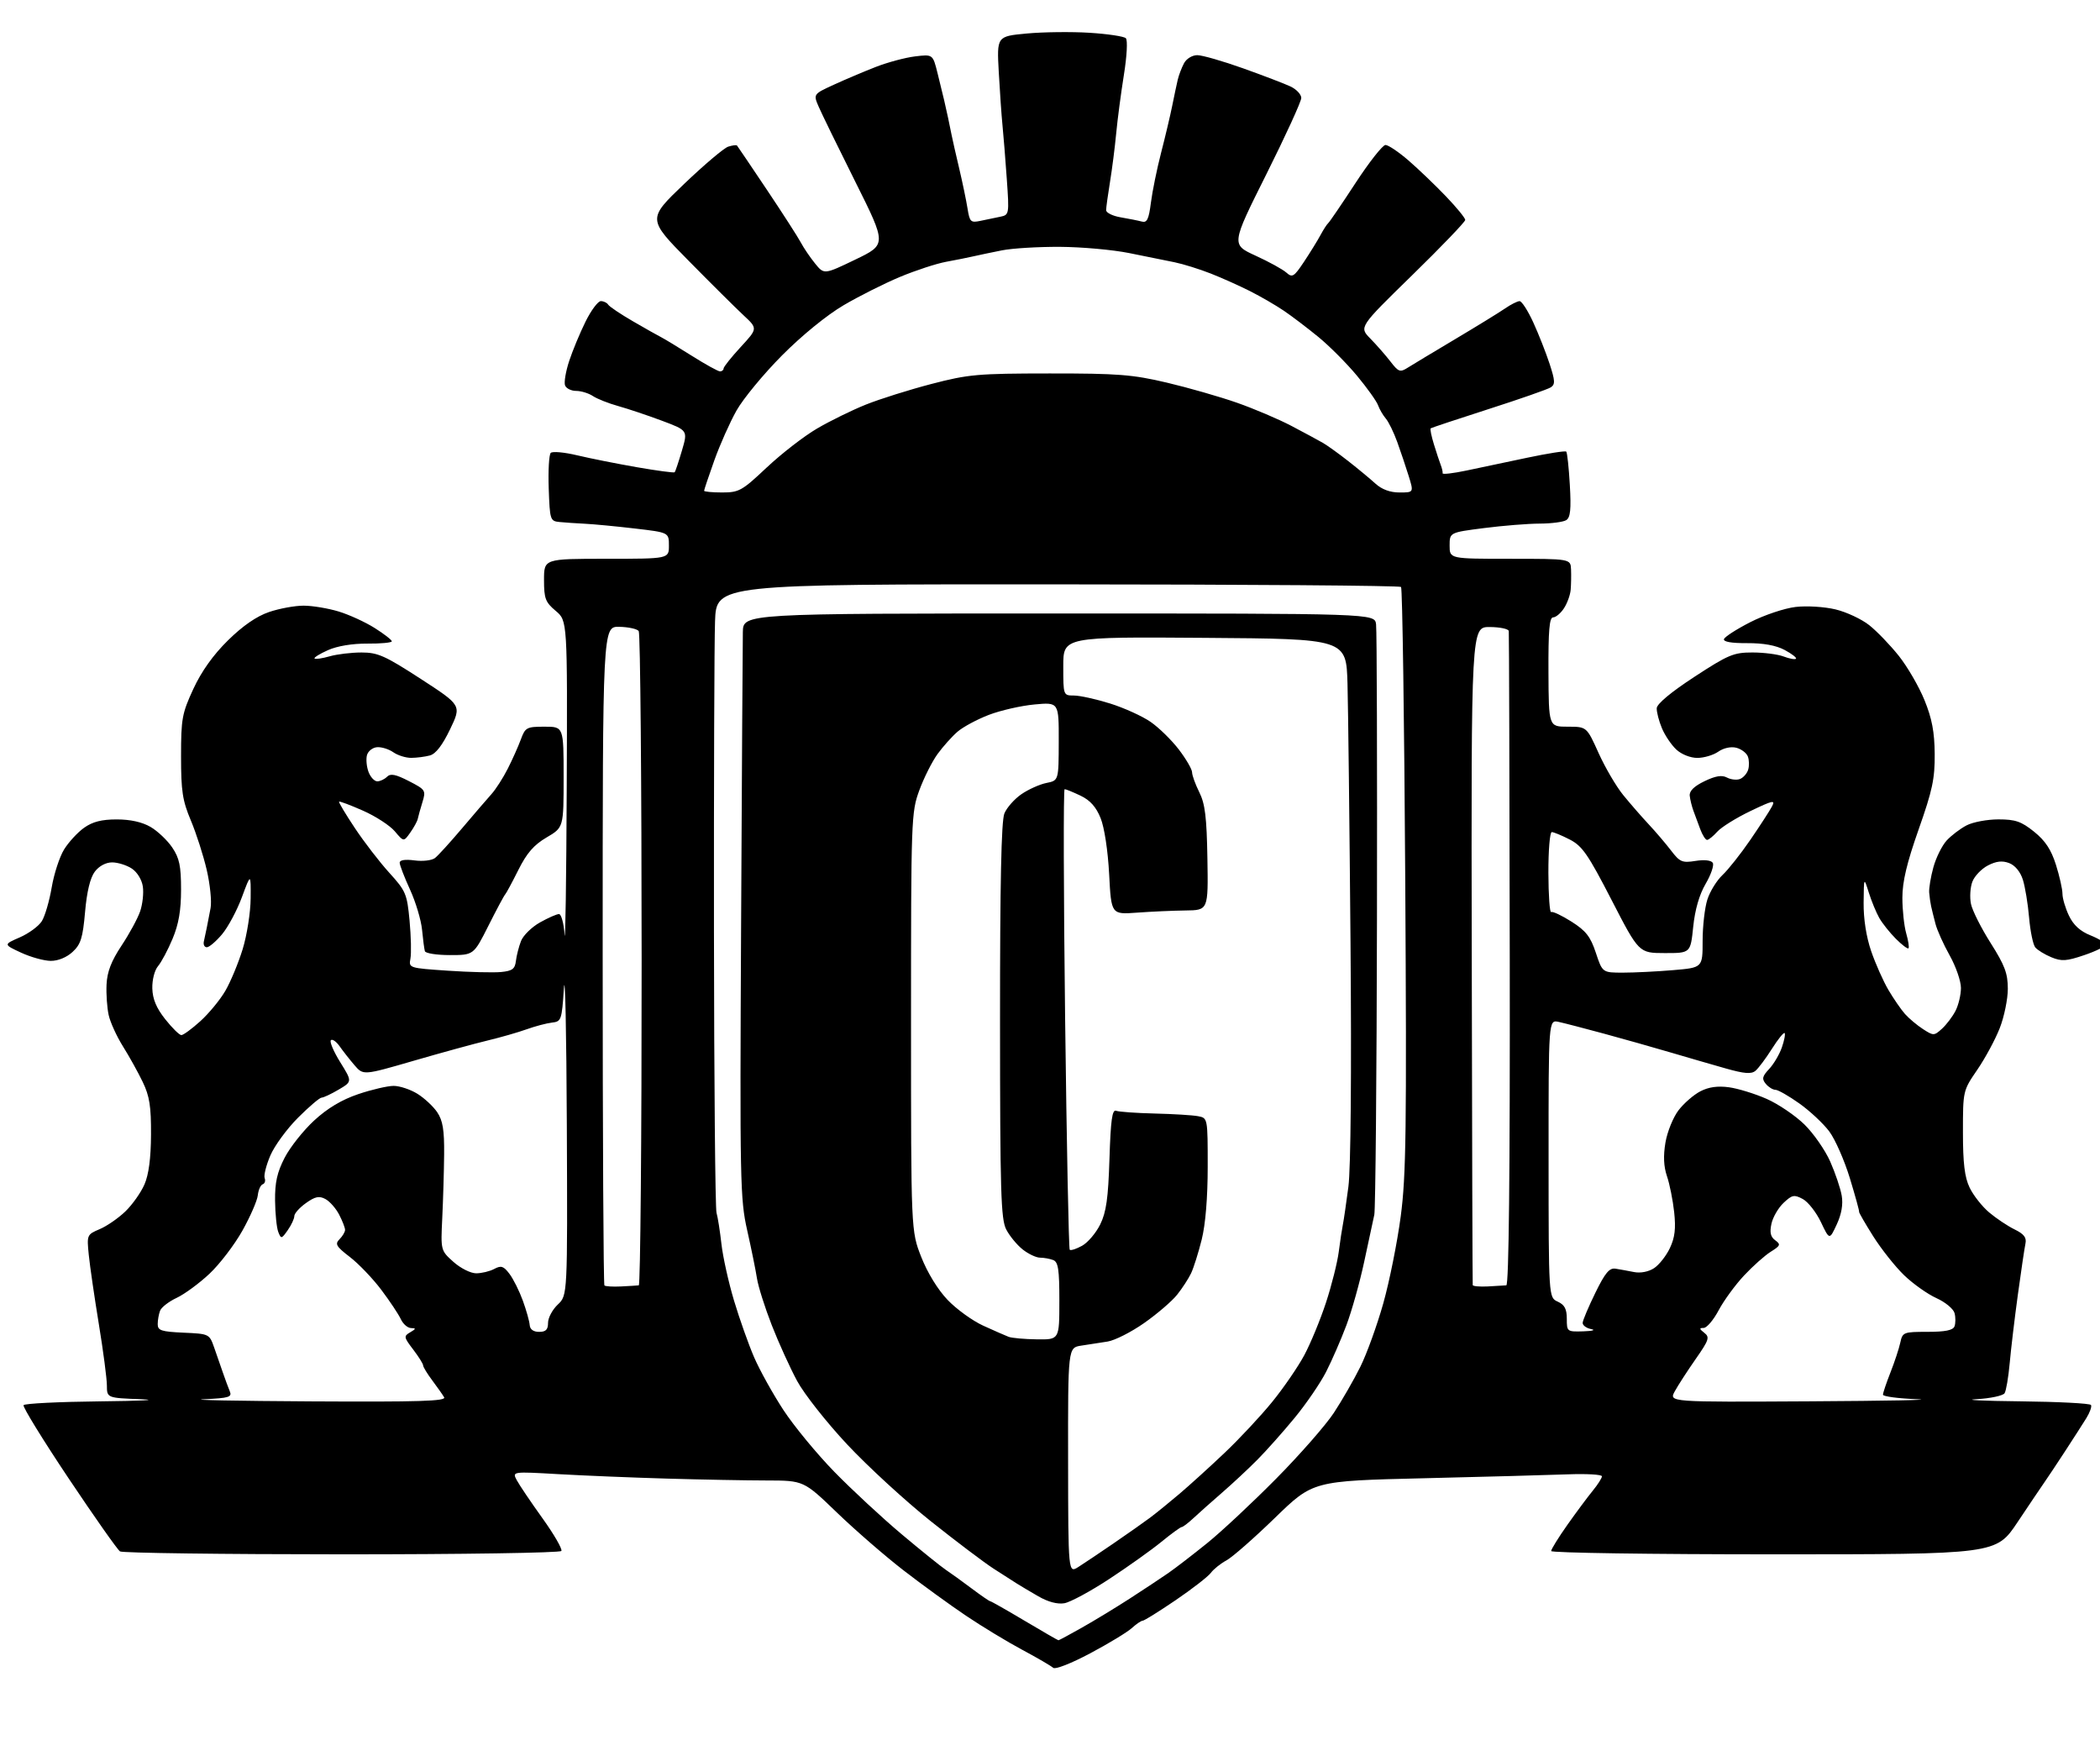 <?xml version="1.0" encoding="UTF-8" standalone="no"?>
<!-- Created with Inkscape (http://www.inkscape.org/) -->

<svg
   width="142.346mm"
   height="119.327mm"
   viewBox="0 0 142.346 119.327"
   version="1.1"
   id="svg5"
   xml:space="preserve"
   inkscape:version="1.2 (dc2aedaf03, 2022-05-15)"
   sodipodi:docname="logo.svg"
   xmlns:inkscape="http://www.inkscape.org/namespaces/inkscape"
   xmlns:sodipodi="http://sodipodi.sourceforge.net/DTD/sodipodi-0.dtd"
   xmlns="http://www.w3.org/2000/svg"
   xmlns:svg="http://www.w3.org/2000/svg"><sodipodi:namedview
     id="namedview7"
     pagecolor="#ffffff"
     bordercolor="#000000"
     borderopacity="0.25"
     inkscape:showpageshadow="2"
     inkscape:pageopacity="0.0"
     inkscape:pagecheckerboard="0"
     inkscape:deskcolor="#d1d1d1"
     inkscape:document-units="mm"
     showgrid="false"
     inkscape:zoom="1.4324916"
     inkscape:cx="259.33835"
     inkscape:cy="226.52838"
     inkscape:window-width="1920"
     inkscape:window-height="991"
     inkscape:window-x="-9"
     inkscape:window-y="-9"
     inkscape:window-maximized="1"
     inkscape:current-layer="layer1" /><defs
     id="defs2" /><g
     inkscape:label="Layer 1"
     inkscape:groupmode="layer"
     id="layer1"
     transform="translate(-28.196,-65.933)"><path
       style="fill:#000000;stroke-width:0.265"
       d="m 99.582,178.961 c -0.132,-0.126 -1.074,-0.674 -2.092,-1.219 -1.019,-0.545 -2.738,-1.586 -3.82,-2.315 -1.082,-0.729 -2.983,-2.108 -4.223,-3.066 -1.24,-0.957 -3.272,-2.72 -4.515,-3.916 -2.259,-2.176 -2.259,-2.176 -4.773,-2.18 -1.382,-0.002 -4.419,-0.059 -6.747,-0.127 -2.328,-0.067 -5.644,-0.203 -7.368,-0.302 -3.135,-0.18 -3.135,-0.18 -2.817,0.414 0.175,0.327 0.958,1.487 1.741,2.577 0.783,1.091 1.358,2.087 1.28,2.215 -0.079,0.128 -6.73,0.23 -14.878,0.228 -8.104,-0.002 -14.872,-0.091 -15.039,-0.198 -0.167,-0.107 -1.735,-2.335 -3.484,-4.95 -1.749,-2.616 -3.123,-4.848 -3.054,-4.961 0.07,-0.113 2.412,-0.229 5.204,-0.259 2.793,-0.03 4.036,-0.094 2.763,-0.143 -2.315,-0.088 -2.315,-0.088 -2.319,-0.938 -0.002,-0.467 -0.247,-2.338 -0.546,-4.157 -0.298,-1.819 -0.605,-3.926 -0.681,-4.683 -0.137,-1.357 -0.127,-1.381 0.744,-1.751 0.486,-0.206 1.268,-0.747 1.739,-1.202 0.471,-0.455 1.051,-1.275 1.289,-1.821 0.292,-0.668 0.438,-1.774 0.446,-3.375 0.01,-1.918 -0.099,-2.613 -0.561,-3.572 -0.315,-0.655 -0.918,-1.74 -1.339,-2.411 -0.421,-0.671 -0.857,-1.624 -0.968,-2.117 -0.111,-0.493 -0.177,-1.43 -0.146,-2.082 0.041,-0.86 0.321,-1.585 1.016,-2.633 0.528,-0.796 1.096,-1.841 1.261,-2.322 0.166,-0.482 0.248,-1.238 0.183,-1.682 -0.069,-0.466 -0.385,-0.98 -0.752,-1.221 -0.348,-0.228 -0.947,-0.415 -1.331,-0.415 -0.424,0 -0.884,0.246 -1.173,0.628 -0.312,0.412 -0.539,1.349 -0.66,2.727 -0.155,1.766 -0.289,2.196 -0.846,2.712 -0.402,0.372 -0.985,0.611 -1.483,0.607 -0.452,-0.003 -1.357,-0.254 -2.012,-0.558 -1.191,-0.552 -1.191,-0.552 -0.085,-1.034 0.608,-0.265 1.28,-0.758 1.493,-1.096 0.213,-0.338 0.514,-1.367 0.67,-2.287 0.156,-0.92 0.534,-2.079 0.841,-2.575 0.307,-0.496 0.916,-1.158 1.354,-1.469 0.576,-0.41 1.189,-0.567 2.215,-0.567 0.923,0 1.724,0.178 2.293,0.51 0.481,0.281 1.142,0.909 1.47,1.395 0.485,0.72 0.596,1.249 0.596,2.847 0,1.415 -0.16,2.345 -0.574,3.334 -0.315,0.755 -0.76,1.59 -0.987,1.857 -0.234,0.275 -0.402,0.928 -0.387,1.506 0.019,0.724 0.274,1.333 0.877,2.094 0.468,0.59 0.959,1.074 1.092,1.074 0.133,0 0.711,-0.424 1.286,-0.943 0.574,-0.519 1.335,-1.441 1.691,-2.051 0.356,-0.609 0.885,-1.881 1.177,-2.827 0.291,-0.946 0.535,-2.494 0.542,-3.44 0.013,-1.72 0.013,-1.72 -0.592,-0.087 -0.332,0.898 -0.938,2.029 -1.345,2.514 -0.407,0.484 -0.872,0.88 -1.033,0.88 -0.161,0 -0.251,-0.179 -0.201,-0.397 0.05,-0.218 0.139,-0.635 0.197,-0.926 0.058,-0.291 0.175,-0.891 0.258,-1.333 0.084,-0.442 -0.033,-1.602 -0.259,-2.577 -0.226,-0.976 -0.711,-2.486 -1.077,-3.356 -0.568,-1.35 -0.666,-1.988 -0.666,-4.35 0,-2.547 0.067,-2.911 0.833,-4.567 0.552,-1.192 1.343,-2.302 2.345,-3.289 1.004,-0.988 1.941,-1.635 2.786,-1.923 0.701,-0.239 1.759,-0.433 2.351,-0.431 0.593,0.002 1.659,0.179 2.369,0.395 0.711,0.216 1.812,0.72 2.447,1.122 0.635,0.401 1.155,0.805 1.156,0.898 2.6e-4,0.092 -0.744,0.163 -1.653,0.156 -1.016,-0.008 -2.047,0.163 -2.674,0.443 -0.561,0.25 -0.97,0.505 -0.909,0.567 0.062,0.062 0.52,-0.005 1.019,-0.148 0.499,-0.143 1.473,-0.26 2.164,-0.26 1.105,0 1.593,0.218 4.019,1.792 2.761,1.792 2.761,1.792 1.985,3.409 -0.521,1.086 -0.972,1.67 -1.371,1.777 -0.327,0.088 -0.896,0.161 -1.264,0.163 -0.368,0.002 -0.915,-0.169 -1.216,-0.38 -0.301,-0.211 -0.796,-0.365 -1.101,-0.342 -0.304,0.023 -0.612,0.268 -0.685,0.544 -0.072,0.276 -0.023,0.787 0.109,1.136 0.132,0.348 0.398,0.633 0.591,0.633 0.193,0 0.49,-0.14 0.661,-0.31 0.237,-0.237 0.586,-0.168 1.482,0.293 1.132,0.582 1.163,0.631 0.916,1.435 -0.14,0.458 -0.282,0.965 -0.315,1.127 -0.033,0.162 -0.26,0.579 -0.506,0.926 -0.446,0.631 -0.446,0.631 -1.048,-0.083 -0.331,-0.392 -1.301,-1.023 -2.156,-1.4 -0.855,-0.378 -1.585,-0.652 -1.623,-0.609 -0.038,0.043 0.446,0.851 1.076,1.797 0.63,0.946 1.679,2.308 2.333,3.026 1.115,1.227 1.199,1.425 1.369,3.24 0.1,1.063 0.126,2.221 0.059,2.573 -0.121,0.633 -0.096,0.641 2.549,0.819 1.469,0.099 3.088,0.139 3.597,0.089 0.761,-0.074 0.94,-0.209 1.004,-0.752 0.043,-0.364 0.199,-0.971 0.346,-1.349 0.147,-0.378 0.724,-0.944 1.28,-1.257 0.557,-0.313 1.139,-0.569 1.294,-0.569 0.154,0 0.325,0.625 0.378,1.389 0.053,0.764 0.119,-3.709 0.146,-9.939 0.049,-11.328 0.049,-11.328 -0.745,-11.996 -0.702,-0.591 -0.794,-0.834 -0.794,-2.1 0,-1.432 0,-1.432 4.233,-1.432 4.233,0 4.233,0 4.233,-0.891 0,-0.891 0,-0.891 -2.315,-1.161 -1.273,-0.149 -2.791,-0.294 -3.373,-0.322 -0.582,-0.029 -1.356,-0.081 -1.72,-0.117 -0.64,-0.062 -0.664,-0.134 -0.739,-2.267 -0.043,-1.212 0.019,-2.299 0.136,-2.417 0.118,-0.118 0.926,-0.044 1.797,0.164 0.871,0.208 2.695,0.571 4.052,0.807 1.358,0.236 2.507,0.39 2.553,0.341 0.046,-0.049 0.266,-0.707 0.489,-1.462 0.405,-1.373 0.405,-1.373 -1.362,-2.034 -0.972,-0.363 -2.303,-0.809 -2.958,-0.991 -0.655,-0.182 -1.425,-0.487 -1.713,-0.678 -0.287,-0.191 -0.797,-0.348 -1.133,-0.348 -0.336,0 -0.675,-0.168 -0.754,-0.372 -0.079,-0.205 0.047,-0.949 0.279,-1.654 0.232,-0.705 0.731,-1.906 1.109,-2.67 0.378,-0.764 0.845,-1.389 1.037,-1.389 0.192,0 0.416,0.108 0.498,0.239 0.081,0.132 0.833,0.637 1.669,1.122 0.837,0.486 1.7,0.973 1.918,1.082 0.218,0.11 1.153,0.676 2.077,1.259 0.924,0.583 1.787,1.06 1.918,1.06 0.131,0 0.239,-0.089 0.241,-0.198 0.002,-0.109 0.523,-0.763 1.159,-1.453 1.157,-1.254 1.157,-1.254 0.196,-2.149 -0.529,-0.492 -2.211,-2.162 -3.738,-3.711 -2.777,-2.816 -2.777,-2.816 -0.299,-5.186 1.363,-1.303 2.711,-2.444 2.996,-2.534 0.285,-0.09 0.553,-0.124 0.596,-0.074 0.043,0.05 0.957,1.402 2.031,3.006 1.073,1.603 2.108,3.211 2.299,3.572 0.191,0.361 0.622,0.997 0.959,1.413 0.612,0.756 0.612,0.756 2.733,-0.265 2.121,-1.021 2.121,-1.021 0.006,-5.254 -1.163,-2.328 -2.283,-4.621 -2.488,-5.094 -0.373,-0.861 -0.373,-0.861 1.02,-1.5 0.766,-0.352 2.048,-0.895 2.848,-1.207 0.8,-0.312 1.998,-0.633 2.66,-0.713 1.205,-0.146 1.205,-0.146 1.525,1.141 0.176,0.708 0.376,1.526 0.444,1.817 0.069,0.291 0.188,0.827 0.266,1.191 0.078,0.364 0.188,0.9 0.245,1.191 0.057,0.291 0.287,1.303 0.511,2.249 0.224,0.946 0.478,2.167 0.565,2.714 0.146,0.916 0.214,0.982 0.873,0.843 0.393,-0.083 0.995,-0.208 1.338,-0.278 0.615,-0.126 0.62,-0.158 0.451,-2.563 -0.094,-1.34 -0.225,-2.971 -0.291,-3.626 -0.066,-0.655 -0.179,-2.282 -0.253,-3.615 -0.133,-2.425 -0.133,-2.425 1.891,-2.615 1.113,-0.104 3.03,-0.127 4.259,-0.05 1.229,0.077 2.338,0.243 2.464,0.369 0.13,0.13 0.072,1.207 -0.131,2.475 -0.198,1.235 -0.434,3.021 -0.523,3.969 -0.089,0.948 -0.279,2.436 -0.422,3.307 -0.143,0.871 -0.26,1.727 -0.261,1.902 -8e-4,0.175 0.445,0.394 0.991,0.486 0.546,0.092 1.189,0.221 1.429,0.286 0.352,0.096 0.472,-0.155 0.615,-1.28 0.098,-0.769 0.409,-2.292 0.691,-3.383 0.282,-1.091 0.62,-2.52 0.752,-3.175 0.132,-0.655 0.3,-1.451 0.375,-1.769 0.075,-0.318 0.267,-0.824 0.428,-1.124 0.165,-0.308 0.557,-0.546 0.898,-0.546 0.333,0 1.728,0.401 3.1,0.89 1.372,0.49 2.821,1.045 3.221,1.233 0.4,0.189 0.728,0.539 0.728,0.778 0,0.239 -1.068,2.572 -2.374,5.183 -2.374,4.748 -2.374,4.748 -0.728,5.502 0.906,0.414 1.847,0.931 2.091,1.149 0.403,0.358 0.514,0.291 1.191,-0.724 0.41,-0.616 0.913,-1.43 1.118,-1.81 0.204,-0.38 0.444,-0.75 0.532,-0.823 0.088,-0.073 0.919,-1.293 1.846,-2.712 0.927,-1.419 1.842,-2.58 2.032,-2.58 0.19,0 0.893,0.474 1.562,1.052 0.669,0.579 1.807,1.669 2.53,2.423 0.723,0.754 1.314,1.476 1.314,1.605 0,0.129 -1.619,1.816 -3.599,3.748 -3.599,3.513 -3.599,3.513 -2.838,4.288 0.418,0.426 1.033,1.127 1.365,1.557 0.553,0.716 0.653,0.751 1.184,0.415 0.319,-0.202 1.771,-1.075 3.226,-1.941 1.455,-0.866 2.968,-1.796 3.363,-2.068 0.394,-0.272 0.837,-0.495 0.984,-0.495 0.147,0 0.564,0.649 0.927,1.441 0.363,0.793 0.86,2.055 1.105,2.804 0.378,1.156 0.39,1.399 0.076,1.6 -0.203,0.13 -2.096,0.792 -4.206,1.469 -2.11,0.678 -3.878,1.266 -3.929,1.306 -0.051,0.041 0.048,0.529 0.219,1.084 0.171,0.555 0.38,1.189 0.465,1.407 0.085,0.218 0.141,0.469 0.125,0.556 -0.016,0.088 0.709,0.004 1.612,-0.186 0.902,-0.19 2.768,-0.583 4.145,-0.874 1.377,-0.291 2.558,-0.475 2.623,-0.41 0.066,0.066 0.175,1.085 0.243,2.265 0.095,1.644 0.039,2.2 -0.242,2.378 -0.202,0.128 -1.013,0.234 -1.804,0.236 -0.791,0.002 -2.487,0.139 -3.77,0.303 -2.333,0.299 -2.333,0.299 -2.333,1.191 0,0.891 0,0.891 4.101,0.891 4.101,0 4.101,0 4.13,0.728 0.016,0.4 0.005,1.017 -0.025,1.371 -0.03,0.354 -0.235,0.919 -0.457,1.257 -0.221,0.338 -0.552,0.614 -0.734,0.614 -0.252,0 -0.328,0.898 -0.315,3.704 0.017,3.704 0.017,3.704 1.305,3.704 1.288,0 1.288,0 2.093,1.786 0.443,0.982 1.193,2.262 1.667,2.844 0.474,0.582 1.251,1.475 1.728,1.984 0.476,0.509 1.161,1.312 1.521,1.784 0.59,0.773 0.754,0.842 1.65,0.699 0.603,-0.097 1.065,-0.045 1.174,0.13 0.098,0.159 -0.119,0.797 -0.482,1.418 -0.431,0.737 -0.724,1.748 -0.844,2.914 -0.183,1.786 -0.183,1.786 -1.932,1.783 -1.749,-0.003 -1.749,-0.003 -3.601,-3.596 -1.596,-3.096 -1.988,-3.663 -2.834,-4.098 -0.54,-0.278 -1.089,-0.505 -1.22,-0.505 -0.131,0 -0.234,1.245 -0.23,2.766 0.005,1.521 0.09,2.715 0.189,2.654 0.099,-0.061 0.72,0.231 1.38,0.65 0.977,0.62 1.283,1.011 1.647,2.108 0.448,1.347 0.448,1.347 1.842,1.347 0.767,0 2.294,-0.076 3.395,-0.169 2.001,-0.169 2.001,-0.169 2.001,-1.976 0,-0.994 0.144,-2.257 0.321,-2.807 0.176,-0.55 0.639,-1.3 1.029,-1.665 0.39,-0.366 1.237,-1.437 1.884,-2.381 0.646,-0.944 1.304,-1.957 1.46,-2.251 0.253,-0.473 0.088,-0.44 -1.453,0.299 -0.956,0.458 -1.965,1.085 -2.243,1.394 -0.277,0.309 -0.59,0.561 -0.696,0.561 -0.105,0 -0.314,-0.327 -0.463,-0.728 -0.15,-0.4 -0.359,-0.966 -0.466,-1.257 -0.107,-0.291 -0.217,-0.744 -0.246,-1.007 -0.035,-0.321 0.292,-0.644 0.996,-0.984 0.753,-0.364 1.182,-0.434 1.525,-0.251 0.263,0.14 0.66,0.185 0.883,0.1 0.223,-0.086 0.473,-0.366 0.554,-0.623 0.082,-0.257 0.073,-0.664 -0.019,-0.904 -0.092,-0.24 -0.446,-0.506 -0.785,-0.592 -0.366,-0.092 -0.863,0.017 -1.22,0.267 -0.331,0.232 -0.97,0.422 -1.42,0.422 -0.47,0 -1.076,-0.241 -1.425,-0.567 -0.335,-0.312 -0.774,-0.963 -0.976,-1.447 -0.202,-0.484 -0.36,-1.092 -0.351,-1.352 0.011,-0.295 0.963,-1.089 2.549,-2.125 2.3,-1.502 2.661,-1.654 3.935,-1.654 0.771,0 1.724,0.122 2.117,0.272 0.393,0.15 0.769,0.218 0.836,0.152 0.066,-0.066 -0.278,-0.333 -0.764,-0.593 -0.587,-0.314 -1.443,-0.469 -2.545,-0.463 -1.066,0.006 -1.627,-0.092 -1.568,-0.275 0.051,-0.156 0.857,-0.675 1.792,-1.152 0.935,-0.477 2.313,-0.939 3.061,-1.026 0.756,-0.088 1.958,-0.014 2.707,0.166 0.741,0.178 1.772,0.66 2.29,1.073 0.519,0.412 1.42,1.349 2.003,2.081 0.583,0.733 1.365,2.081 1.737,2.996 0.508,1.25 0.68,2.157 0.692,3.648 0.013,1.677 -0.155,2.468 -1.088,5.111 -0.799,2.265 -1.103,3.541 -1.103,4.632 0,0.828 0.117,1.914 0.26,2.413 0.143,0.499 0.212,0.955 0.154,1.013 -0.059,0.059 -0.443,-0.231 -0.855,-0.644 -0.412,-0.413 -0.918,-1.048 -1.125,-1.412 -0.207,-0.364 -0.527,-1.138 -0.71,-1.72 -0.333,-1.058 -0.333,-1.058 -0.351,0.686 -0.011,1.099 0.179,2.315 0.513,3.286 0.292,0.848 0.816,2.027 1.165,2.621 0.349,0.594 0.855,1.327 1.123,1.631 0.269,0.303 0.819,0.765 1.223,1.027 0.709,0.46 0.753,0.459 1.284,-0.021 0.302,-0.274 0.716,-0.819 0.919,-1.212 0.203,-0.393 0.37,-1.093 0.37,-1.556 0,-0.462 -0.342,-1.451 -0.76,-2.196 -0.418,-0.745 -0.854,-1.712 -0.967,-2.149 -0.114,-0.437 -0.247,-0.972 -0.295,-1.191 -0.049,-0.218 -0.108,-0.635 -0.131,-0.926 -0.024,-0.291 0.105,-1.065 0.286,-1.72 0.181,-0.655 0.586,-1.47 0.9,-1.811 0.314,-0.341 0.922,-0.803 1.35,-1.025 0.428,-0.223 1.399,-0.405 2.157,-0.405 1.151,0 1.55,0.138 2.417,0.834 0.758,0.61 1.157,1.212 1.481,2.239 0.244,0.773 0.443,1.658 0.443,1.968 0,0.31 0.198,0.979 0.441,1.487 0.302,0.633 0.759,1.051 1.455,1.33 0.558,0.223 1.015,0.507 1.015,0.63 0,0.123 -0.641,0.442 -1.425,0.708 -1.215,0.413 -1.545,0.435 -2.24,0.147 -0.448,-0.186 -0.938,-0.486 -1.089,-0.667 -0.15,-0.181 -0.339,-1.091 -0.419,-2.022 -0.08,-0.931 -0.27,-2.087 -0.423,-2.569 -0.17,-0.536 -0.53,-0.972 -0.928,-1.124 -0.469,-0.178 -0.871,-0.133 -1.441,0.161 -0.435,0.225 -0.909,0.721 -1.054,1.103 -0.145,0.382 -0.187,1.061 -0.093,1.509 0.094,0.448 0.694,1.639 1.334,2.647 0.956,1.508 1.163,2.057 1.163,3.099 0,0.696 -0.246,1.896 -0.547,2.665 -0.301,0.769 -0.986,2.038 -1.521,2.82 -0.972,1.418 -0.974,1.427 -0.974,4.233 0,2.111 0.113,3.048 0.453,3.758 0.249,0.52 0.845,1.276 1.323,1.68 0.478,0.404 1.253,0.921 1.723,1.151 0.642,0.314 0.825,0.553 0.737,0.966 -0.064,0.302 -0.295,1.859 -0.514,3.46 -0.219,1.601 -0.468,3.688 -0.553,4.639 -0.086,0.951 -0.241,1.867 -0.346,2.036 -0.105,0.169 -0.961,0.351 -1.903,0.404 -0.942,0.052 0.393,0.118 2.968,0.146 2.574,0.028 4.731,0.14 4.793,0.249 0.062,0.109 -0.08,0.509 -0.315,0.888 -0.235,0.379 -0.886,1.391 -1.445,2.249 -0.56,0.858 -1.185,1.797 -1.389,2.088 -0.204,0.291 -1.027,1.511 -1.828,2.712 -1.456,2.183 -1.456,2.183 -16.536,2.183 -8.294,0 -15.08,-0.1 -15.08,-0.222 0,-0.122 0.498,-0.925 1.106,-1.786 0.608,-0.86 1.382,-1.901 1.72,-2.312 0.337,-0.411 0.614,-0.847 0.614,-0.968 0,-0.121 -1.042,-0.181 -2.315,-0.133 -1.273,0.048 -5.68,0.168 -9.792,0.266 -7.477,0.179 -7.477,0.179 -10.054,2.681 -1.418,1.377 -2.898,2.674 -3.289,2.884 -0.391,0.21 -0.868,0.59 -1.058,0.846 -0.191,0.255 -1.267,1.09 -2.391,1.854 -1.124,0.764 -2.129,1.389 -2.232,1.389 -0.103,0 -0.433,0.225 -0.734,0.499 -0.3,0.275 -1.569,1.044 -2.819,1.709 -1.303,0.693 -2.376,1.112 -2.514,0.981 z m 1.947,-2.721 c 0.835,-0.47 2.291,-1.355 3.237,-1.966 0.946,-0.611 2.119,-1.387 2.607,-1.725 0.488,-0.337 1.678,-1.253 2.646,-2.034 0.967,-0.781 3.07,-2.746 4.673,-4.366 1.603,-1.62 3.364,-3.628 3.914,-4.462 0.55,-0.835 1.359,-2.241 1.798,-3.125 0.439,-0.884 1.139,-2.821 1.557,-4.303 0.417,-1.482 0.949,-4.135 1.182,-5.894 0.366,-2.763 0.407,-5.873 0.306,-22.843 -0.065,-10.804 -0.193,-19.719 -0.285,-19.811 -0.092,-0.092 -10.571,-0.171 -23.288,-0.176 -23.122,-0.009 -23.122,-0.009 -23.212,2.504 -0.05,1.382 -0.083,10.848 -0.073,21.034 0.009,10.186 0.087,18.759 0.173,19.05 0.086,0.291 0.236,1.244 0.334,2.117 0.098,0.873 0.482,2.6 0.853,3.836 0.371,1.237 0.983,2.963 1.36,3.836 0.377,0.873 1.27,2.48 1.984,3.572 0.714,1.091 2.27,2.978 3.456,4.194 1.186,1.215 3.241,3.12 4.566,4.233 1.325,1.113 2.678,2.203 3.007,2.421 0.329,0.218 1.113,0.784 1.742,1.257 0.629,0.473 1.193,0.86 1.252,0.86 0.059,0 1.108,0.595 2.331,1.323 1.223,0.727 2.255,1.323 2.294,1.323 0.039,1.1e-4 0.753,-0.385 1.587,-0.855 z m -2.949,-2.123 c -0.565,-0.327 -1.22,-0.716 -1.455,-0.864 -0.235,-0.148 -0.949,-0.606 -1.587,-1.017 -0.637,-0.411 -2.555,-1.86 -4.262,-3.219 -1.707,-1.36 -4.246,-3.691 -5.642,-5.18 -1.396,-1.489 -2.929,-3.431 -3.406,-4.316 -0.478,-0.885 -1.251,-2.585 -1.718,-3.779 -0.467,-1.194 -0.919,-2.623 -1.004,-3.175 -0.085,-0.552 -0.383,-2.016 -0.662,-3.253 -0.479,-2.123 -0.502,-3.284 -0.413,-20.77 0.051,-10.186 0.105,-19.086 0.118,-19.778 0.024,-1.257 0.024,-1.257 21.425,-1.257 21.401,0 21.401,0 21.497,0.728 0.053,0.4 0.08,9.419 0.061,20.042 -0.019,10.623 -0.101,19.612 -0.18,19.976 -0.08,0.364 -0.389,1.803 -0.688,3.197 -0.298,1.395 -0.842,3.33 -1.207,4.301 -0.365,0.971 -0.984,2.39 -1.374,3.153 -0.39,0.763 -1.346,2.161 -2.124,3.107 -0.778,0.946 -1.918,2.227 -2.533,2.847 -0.615,0.62 -1.701,1.632 -2.413,2.249 -0.712,0.617 -1.58,1.39 -1.93,1.717 -0.35,0.327 -0.704,0.595 -0.786,0.595 -0.082,0 -0.702,0.451 -1.377,1.003 -0.675,0.552 -2.267,1.685 -3.537,2.519 -1.27,0.834 -2.639,1.573 -3.043,1.642 -0.467,0.08 -1.106,-0.09 -1.76,-0.469 z m 5.128,-3.611 c 0.946,-0.647 2.05,-1.424 2.453,-1.726 0.403,-0.302 1.294,-1.025 1.98,-1.607 0.686,-0.582 2.064,-1.832 3.061,-2.778 0.998,-0.946 2.445,-2.494 3.216,-3.44 0.771,-0.946 1.754,-2.375 2.184,-3.175 0.43,-0.8 1.093,-2.408 1.475,-3.572 0.382,-1.164 0.771,-2.712 0.865,-3.44 0.094,-0.728 0.22,-1.561 0.28,-1.852 0.06,-0.291 0.228,-1.444 0.374,-2.562 0.161,-1.242 0.217,-7.674 0.143,-16.536 -0.067,-7.977 -0.159,-15.873 -0.204,-17.546 -0.084,-3.043 -0.084,-3.043 -9.675,-3.112 -9.591,-0.07 -9.591,-0.07 -9.591,1.918 0,1.988 0,1.988 0.728,1.991 0.4,0.002 1.502,0.245 2.447,0.541 0.946,0.296 2.181,0.856 2.745,1.246 0.564,0.39 1.427,1.235 1.918,1.878 0.491,0.644 0.893,1.336 0.893,1.539 0,0.203 0.221,0.811 0.49,1.351 0.391,0.784 0.502,1.688 0.549,4.487 0.058,3.506 0.058,3.506 -1.482,3.525 -0.847,0.01 -2.327,0.076 -3.288,0.147 -1.747,0.128 -1.747,0.128 -1.89,-2.599 -0.084,-1.599 -0.323,-3.173 -0.579,-3.807 -0.307,-0.76 -0.711,-1.212 -1.36,-1.521 -0.508,-0.242 -0.994,-0.441 -1.08,-0.441 -0.086,0 -0.071,6.995 0.034,15.544 0.105,8.549 0.245,15.601 0.312,15.67 0.067,0.069 0.443,-0.052 0.835,-0.268 0.392,-0.216 0.946,-0.868 1.232,-1.448 0.41,-0.833 0.542,-1.767 0.627,-4.444 0.084,-2.634 0.184,-3.36 0.451,-3.258 0.188,0.072 1.368,0.156 2.62,0.186 1.253,0.03 2.572,0.111 2.933,0.18 0.655,0.125 0.655,0.125 0.655,3.43 0,2.087 -0.15,3.903 -0.406,4.93 -0.223,0.894 -0.548,1.923 -0.721,2.287 -0.173,0.364 -0.6,1.019 -0.948,1.455 -0.348,0.437 -1.352,1.298 -2.23,1.914 -0.878,0.616 -1.995,1.182 -2.482,1.257 -0.487,0.075 -1.29,0.199 -1.785,0.276 -0.9,0.139 -0.9,0.139 -0.891,7.788 0.009,7.649 0.009,7.649 0.701,7.209 0.381,-0.242 1.466,-0.969 2.412,-1.617 z m -3.704,-16.402 c 0,-2.143 -0.076,-2.647 -0.419,-2.778 -0.23,-0.088 -0.631,-0.161 -0.89,-0.161 -0.26,0 -0.788,-0.249 -1.174,-0.553 -0.386,-0.304 -0.89,-0.915 -1.119,-1.358 -0.362,-0.701 -0.417,-2.532 -0.42,-14.14 -0.003,-9.319 0.086,-13.551 0.295,-14.054 0.164,-0.396 0.688,-0.986 1.163,-1.31 0.475,-0.325 1.236,-0.665 1.69,-0.756 0.826,-0.165 0.826,-0.165 0.832,-2.819 0.006,-2.654 0.006,-2.654 -1.647,-2.5 -0.909,0.085 -2.3,0.402 -3.091,0.705 -0.791,0.303 -1.745,0.815 -2.121,1.139 -0.376,0.324 -0.986,1.005 -1.356,1.514 -0.37,0.509 -0.926,1.615 -1.235,2.457 -0.548,1.491 -0.563,1.907 -0.563,15.698 0,14.166 0,14.166 0.693,15.931 0.419,1.068 1.125,2.216 1.786,2.908 0.601,0.629 1.688,1.415 2.416,1.747 0.728,0.332 1.502,0.672 1.72,0.755 0.218,0.083 1.081,0.16 1.918,0.171 1.521,0.021 1.521,0.021 1.521,-2.597 z m -41.704,6.52 c -0.107,-0.182 -0.472,-0.699 -0.809,-1.149 -0.338,-0.45 -0.614,-0.905 -0.614,-1.01 0,-0.105 -0.304,-0.59 -0.676,-1.078 -0.636,-0.834 -0.648,-0.903 -0.198,-1.165 0.398,-0.231 0.407,-0.279 0.057,-0.286 -0.231,-0.004 -0.544,-0.276 -0.694,-0.603 -0.151,-0.327 -0.747,-1.223 -1.326,-1.991 -0.579,-0.768 -1.537,-1.768 -2.129,-2.223 -0.929,-0.714 -1.025,-0.878 -0.701,-1.203 0.207,-0.207 0.376,-0.492 0.376,-0.634 0,-0.142 -0.18,-0.607 -0.4,-1.032 -0.22,-0.425 -0.64,-0.901 -0.933,-1.058 -0.425,-0.227 -0.694,-0.171 -1.32,0.275 -0.433,0.308 -0.787,0.704 -0.787,0.88 0,0.176 -0.2,0.605 -0.444,0.953 -0.421,0.601 -0.454,0.607 -0.643,0.125 -0.11,-0.28 -0.208,-1.235 -0.218,-2.123 -0.014,-1.233 0.139,-1.92 0.65,-2.91 0.368,-0.713 1.268,-1.848 2.001,-2.523 0.904,-0.832 1.866,-1.407 2.988,-1.786 0.91,-0.308 1.99,-0.559 2.399,-0.559 0.409,0 1.133,0.24 1.608,0.534 0.475,0.294 1.082,0.859 1.349,1.257 0.375,0.559 0.48,1.202 0.465,2.84 -0.011,1.164 -0.068,3.108 -0.127,4.319 -0.106,2.203 -0.106,2.203 0.758,2.977 0.477,0.427 1.166,0.774 1.539,0.774 0.371,0 0.924,-0.133 1.228,-0.296 0.465,-0.249 0.629,-0.197 1.029,0.331 0.262,0.345 0.67,1.163 0.908,1.817 0.237,0.655 0.447,1.399 0.465,1.654 0.022,0.296 0.252,0.463 0.639,0.463 0.457,0 0.605,-0.151 0.605,-0.615 0,-0.338 0.298,-0.895 0.661,-1.237 0.661,-0.621 0.661,-0.621 0.612,-12.151 -0.027,-6.341 -0.116,-10.517 -0.198,-9.28 -0.143,2.156 -0.176,2.252 -0.811,2.324 -0.364,0.042 -1.138,0.246 -1.72,0.455 -0.582,0.209 -1.773,0.55 -2.646,0.759 -0.873,0.209 -3.126,0.826 -5.005,1.372 -3.418,0.992 -3.418,0.992 -4.01,0.304 -0.325,-0.378 -0.779,-0.955 -1.008,-1.282 -0.229,-0.327 -0.497,-0.513 -0.596,-0.414 -0.099,0.099 0.187,0.77 0.635,1.491 0.815,1.311 0.815,1.311 -0.106,1.855 -0.507,0.299 -1.028,0.544 -1.158,0.544 -0.13,0 -0.85,0.613 -1.598,1.361 -0.749,0.749 -1.593,1.901 -1.875,2.56 -0.283,0.659 -0.456,1.349 -0.386,1.532 0.07,0.183 0.01,0.373 -0.133,0.42 -0.144,0.048 -0.293,0.383 -0.332,0.745 -0.039,0.362 -0.508,1.44 -1.043,2.396 -0.535,0.956 -1.54,2.271 -2.233,2.922 -0.693,0.651 -1.694,1.386 -2.224,1.634 -0.53,0.248 -1.036,0.639 -1.124,0.87 -0.089,0.231 -0.161,0.643 -0.161,0.915 0,0.426 0.244,0.506 1.75,0.574 1.738,0.078 1.753,0.085 2.076,1.004 0.179,0.509 0.448,1.283 0.598,1.72 0.15,0.437 0.358,0.997 0.461,1.245 0.166,0.397 -0.045,0.462 -1.753,0.543 -1.068,0.051 2.203,0.115 7.268,0.144 7.307,0.042 9.17,-0.016 9.015,-0.278 z m 99.846,0.134 c -1.273,-0.049 -2.315,-0.187 -2.315,-0.307 0,-0.12 0.229,-0.8 0.509,-1.511 0.28,-0.711 0.58,-1.619 0.666,-2.02 0.152,-0.701 0.219,-0.728 1.844,-0.728 1.203,0 1.727,-0.106 1.829,-0.371 0.078,-0.204 0.081,-0.608 0.005,-0.896 -0.075,-0.289 -0.628,-0.746 -1.228,-1.017 -0.6,-0.271 -1.586,-0.969 -2.19,-1.551 -0.605,-0.583 -1.549,-1.774 -2.1,-2.647 -0.55,-0.873 -0.98,-1.618 -0.954,-1.656 0.026,-0.038 -0.256,-1.06 -0.625,-2.272 -0.37,-1.212 -0.998,-2.64 -1.397,-3.173 -0.399,-0.533 -1.311,-1.386 -2.028,-1.895 -0.717,-0.509 -1.446,-0.925 -1.621,-0.925 -0.175,0 -0.469,-0.182 -0.654,-0.405 -0.278,-0.335 -0.239,-0.508 0.227,-1.004 0.309,-0.329 0.698,-0.987 0.863,-1.461 0.165,-0.474 0.249,-0.913 0.187,-0.976 -0.062,-0.062 -0.45,0.419 -0.862,1.071 -0.412,0.651 -0.914,1.321 -1.116,1.489 -0.281,0.233 -0.756,0.195 -2.013,-0.161 -0.905,-0.256 -2.598,-0.747 -3.762,-1.09 -1.164,-0.343 -3.188,-0.915 -4.498,-1.27 -1.31,-0.355 -2.69,-0.713 -3.066,-0.795 -0.685,-0.149 -0.685,-0.149 -0.682,9.264 0.003,9.414 0.003,9.414 0.619,9.694 0.466,0.212 0.616,0.496 0.616,1.164 0,0.869 0.019,0.883 1.124,0.848 0.618,-0.02 0.857,-0.088 0.529,-0.151 -0.327,-0.063 -0.587,-0.255 -0.578,-0.427 0.01,-0.172 0.397,-1.086 0.86,-2.032 0.668,-1.364 0.952,-1.702 1.371,-1.635 0.291,0.047 0.857,0.149 1.257,0.229 0.434,0.086 0.979,-0.021 1.35,-0.263 0.342,-0.224 0.825,-0.836 1.073,-1.36 0.338,-0.712 0.412,-1.325 0.292,-2.431 -0.088,-0.813 -0.307,-1.912 -0.488,-2.441 -0.225,-0.659 -0.257,-1.378 -0.104,-2.282 0.123,-0.726 0.521,-1.708 0.883,-2.183 0.362,-0.475 1.03,-1.055 1.483,-1.29 0.565,-0.292 1.176,-0.378 1.943,-0.273 0.615,0.084 1.765,0.439 2.555,0.788 0.79,0.349 1.941,1.13 2.559,1.735 0.617,0.605 1.404,1.737 1.748,2.515 0.344,0.778 0.694,1.817 0.778,2.308 0.101,0.591 -0.014,1.253 -0.339,1.952 -0.491,1.058 -0.491,1.058 -1.071,-0.16 -0.319,-0.67 -0.873,-1.375 -1.231,-1.567 -0.581,-0.311 -0.722,-0.283 -1.298,0.259 -0.356,0.334 -0.727,0.971 -0.824,1.415 -0.13,0.592 -0.062,0.892 0.256,1.124 0.386,0.283 0.354,0.365 -0.299,0.773 -0.403,0.251 -1.222,0.98 -1.82,1.62 -0.598,0.64 -1.372,1.7 -1.719,2.356 -0.348,0.655 -0.804,1.191 -1.014,1.191 -0.309,0 -0.301,0.063 0.044,0.331 0.381,0.296 0.319,0.484 -0.591,1.786 -0.559,0.8 -1.195,1.783 -1.413,2.183 -0.396,0.728 -0.396,0.728 9.175,0.673 5.264,-0.03 8.529,-0.094 7.256,-0.143 z m -86.651,-7.716 c 0.109,-0.013 0.197,-9.936 0.194,-22.051 -0.002,-12.115 -0.091,-22.146 -0.198,-22.291 -0.107,-0.146 -0.7,-0.275 -1.319,-0.287 -1.124,-0.023 -1.124,-0.023 -1.124,22.247 0,12.248 0.053,22.323 0.118,22.388 0.065,0.065 0.571,0.096 1.124,0.068 0.553,-0.028 1.095,-0.061 1.205,-0.074 z m 58.804,0 c 0.174,-0.016 0.254,-7.537 0.234,-22.051 -0.017,-12.115 -0.046,-22.146 -0.066,-22.292 -0.02,-0.146 -0.601,-0.268 -1.292,-0.272 -1.257,-0.006 -1.257,-0.006 -1.218,22.226 0.021,12.228 0.051,22.295 0.066,22.372 0.015,0.077 0.474,0.118 1.02,0.09 0.546,-0.027 1.111,-0.06 1.257,-0.074 z M 80.171,97.614 c 0.988,-0.932 2.52,-2.118 3.405,-2.637 0.885,-0.519 2.38,-1.251 3.321,-1.628 0.942,-0.377 2.936,-1.004 4.432,-1.394 2.509,-0.654 3.131,-0.71 8.012,-0.713 4.638,-0.003 5.618,0.074 7.937,0.619 1.455,0.343 3.598,0.957 4.763,1.365 1.164,0.408 2.831,1.117 3.704,1.576 0.873,0.459 1.831,0.976 2.13,1.149 0.298,0.173 1.072,0.73 1.72,1.238 0.648,0.508 1.474,1.192 1.836,1.521 0.432,0.392 0.992,0.598 1.628,0.598 0.969,0 0.969,0 0.62,-1.124 -0.192,-0.618 -0.54,-1.654 -0.775,-2.302 -0.234,-0.648 -0.583,-1.362 -0.776,-1.587 -0.192,-0.226 -0.428,-0.631 -0.525,-0.902 -0.096,-0.27 -0.74,-1.171 -1.429,-2.001 -0.69,-0.83 -1.864,-2.009 -2.609,-2.619 -0.745,-0.61 -1.796,-1.409 -2.336,-1.775 -0.539,-0.366 -1.564,-0.961 -2.278,-1.323 -0.713,-0.362 -1.921,-0.903 -2.683,-1.203 -0.762,-0.3 -1.866,-0.644 -2.453,-0.765 -0.587,-0.12 -1.975,-0.401 -3.084,-0.624 -1.109,-0.223 -3.215,-0.412 -4.68,-0.421 -1.465,-0.009 -3.236,0.098 -3.937,0.237 -0.7,0.139 -1.571,0.321 -1.935,0.405 -0.364,0.084 -1.197,0.251 -1.852,0.371 -0.655,0.12 -2.057,0.579 -3.116,1.02 -1.059,0.441 -2.785,1.308 -3.836,1.926 -1.136,0.668 -2.828,2.047 -4.172,3.4 -1.243,1.251 -2.629,2.93 -3.081,3.73 -0.451,0.8 -1.131,2.326 -1.51,3.389 -0.379,1.064 -0.689,1.986 -0.689,2.051 0,0.064 0.551,0.117 1.225,0.117 1.142,0 1.346,-0.114 3.02,-1.694 z M 56.996,130.396 c -0.043,-0.146 -0.129,-0.8 -0.192,-1.455 -0.063,-0.655 -0.429,-1.879 -0.815,-2.72 -0.385,-0.841 -0.701,-1.66 -0.701,-1.821 0,-0.185 0.368,-0.242 1.007,-0.157 0.56,0.075 1.177,0.002 1.389,-0.164 0.21,-0.164 1.037,-1.072 1.837,-2.018 0.8,-0.945 1.695,-1.985 1.987,-2.31 0.293,-0.325 0.79,-1.1 1.105,-1.721 0.315,-0.621 0.715,-1.516 0.889,-1.989 0.298,-0.809 0.392,-0.86 1.607,-0.86 1.291,0 1.291,0 1.291,3.414 0,3.414 0,3.414 -1.152,4.09 -0.865,0.507 -1.343,1.058 -1.918,2.208 -0.421,0.843 -0.826,1.592 -0.898,1.665 -0.073,0.073 -0.582,1.025 -1.131,2.117 -0.999,1.984 -0.999,1.984 -2.613,1.984 -0.888,0 -1.649,-0.119 -1.692,-0.265 z"
       id="path179" /></g></svg>
